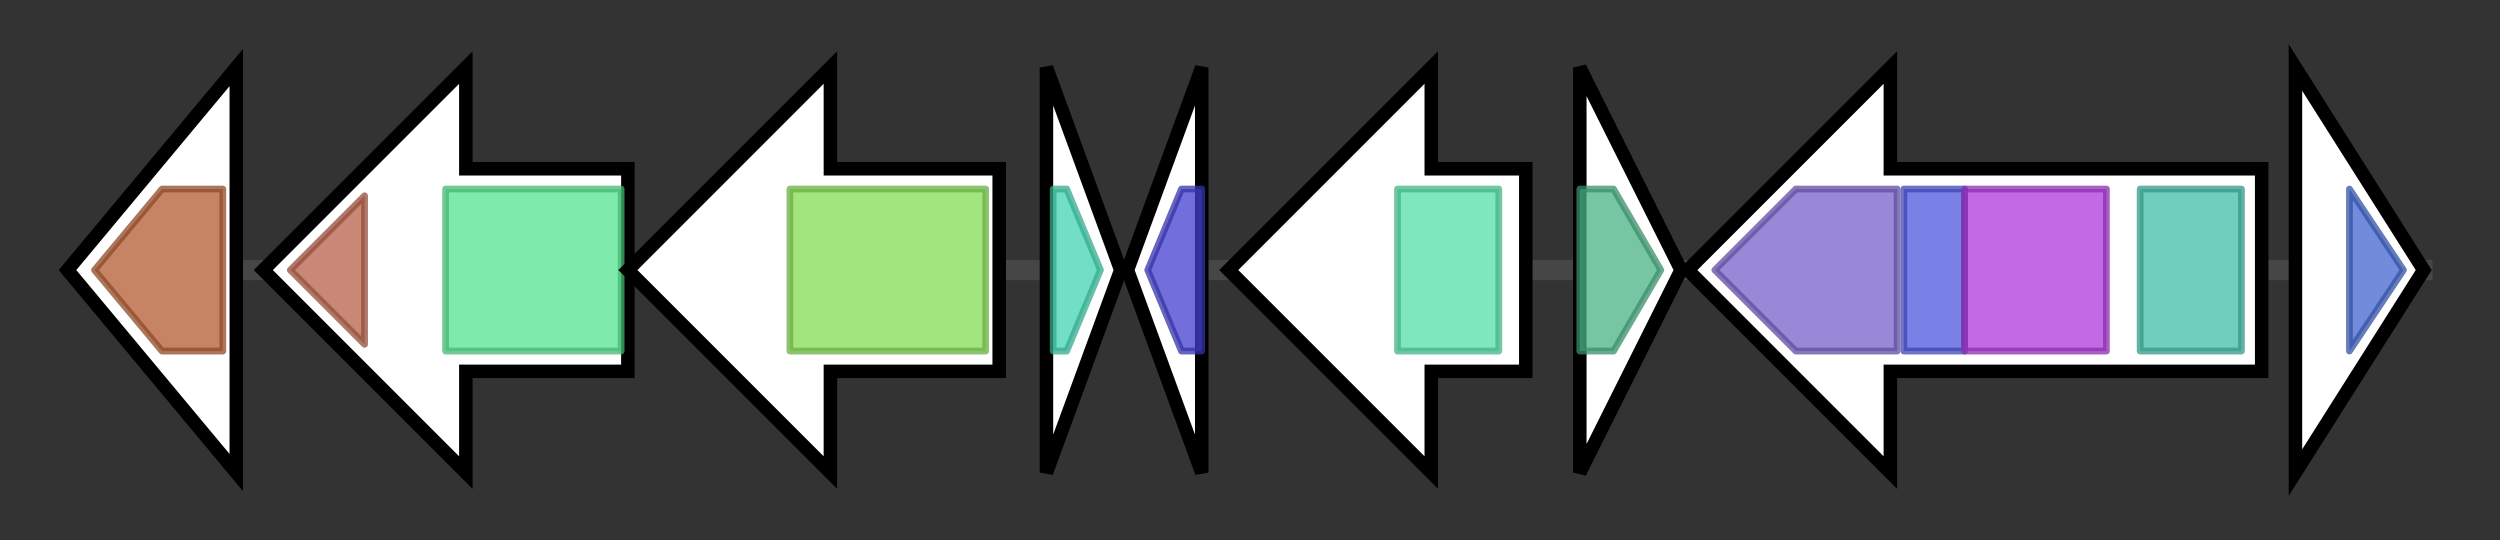 <svg version="1.1" baseProfile="full" xmlns="http://www.w3.org/2000/svg" width="370.3" height="80">
	<rect width="100%" height="100%" fill="#333333" stroke="none"/>
	<g>
		<line x1="10" y1="40.0" x2="360.3" y2="40.0" style="stroke:rgb(70,70,70); stroke-width:3 "/>
		<g>
			<title> (LGINICCL_00900)
hypothetical protein</title>
			<polygon class=" (LGINICCL_00900)
hypothetical protein" points="10,40 35,10 35,70" fill="rgb(255,255,255)" fill-opacity="1.0" stroke="rgb(0,0,0)" stroke-width="2"  />
			<g>
				<title>SQS_PSY (PF00494)
"Squalene/phytoene synthase"</title>
				<polygon class="PF00494" points="14,40 24,28 33,28 33,52 24,52" stroke-linejoin="round" width="22" height="24" fill="rgb(178,91,49)" stroke="rgb(142,72,39)" stroke-width="1" opacity="0.75" />
			</g>
		</g>
		<g>
			<title>cimA (LGINICCL_00901)
(R)-citramalate synthase</title>
			<polygon class="cimA (LGINICCL_00901)
(R)-citramalate synthase" points="93,25 69,25 69,10 39,40 69,70 69,55 93,55" fill="rgb(255,255,255)" fill-opacity="1.0" stroke="rgb(0,0,0)" stroke-width="2"  />
			<g>
				<title>LeuA_dimer (PF08502)
"LeuA allosteric (dimerisation) domain"</title>
				<polygon class="PF08502" points="43,40 54,29 54,51" stroke-linejoin="round" width="15" height="24" fill="rgb(182,95,71)" stroke="rgb(145,76,56)" stroke-width="1" opacity="0.75" />
			</g>
			<g>
				<title>HMGL-like (PF00682)
"HMGL-like"</title>
				<rect class="PF00682" x="66" y="28" stroke-linejoin="round" width="26" height="24" fill="rgb(84,228,141)" stroke="rgb(67,182,112)" stroke-width="1" opacity="0.75" />
			</g>
		</g>
		<g>
			<title>mshC (LGINICCL_00902)
L-cysteine:1D-myo-inositol 2-amino-2-deoxy-alpha-D-glucopyranoside ligase</title>
			<polygon class="mshC (LGINICCL_00902)
L-cysteine:1D-myo-inositol 2-amino-2-deoxy-alpha-D-glucopyranoside ligase" points="148,25 123,25 123,10 93,40 123,70 123,55 148,55" fill="rgb(255,255,255)" fill-opacity="1.0" stroke="rgb(0,0,0)" stroke-width="2"  />
			<g>
				<title>tRNA-synt_1e (PF01406)
"tRNA synthetases class I (C) catalytic domain"</title>
				<rect class="PF01406" x="117" y="28" stroke-linejoin="round" width="29" height="24" fill="rgb(131,218,83)" stroke="rgb(104,174,66)" stroke-width="1" opacity="0.75" />
			</g>
		</g>
		<g>
			<title> (LGINICCL_00903)
hypothetical protein</title>
			<polygon class=" (LGINICCL_00903)
hypothetical protein" points="155,10 166,40 155,70" fill="rgb(255,255,255)" fill-opacity="1.0" stroke="rgb(0,0,0)" stroke-width="2"  />
			<g>
				<title>YjbR (PF04237)
"YjbR"</title>
				<polygon class="PF04237" points="156,28 158,28 163,40 158,52 156,52" stroke-linejoin="round" width="8" height="24" fill="rgb(66,212,177)" stroke="rgb(52,169,141)" stroke-width="1" opacity="0.75" />
			</g>
		</g>
		<g>
			<title> (LGINICCL_00904)
hypothetical protein</title>
			<polygon class=" (LGINICCL_00904)
hypothetical protein" points="167,40 178,10 178,70" fill="rgb(255,255,255)" fill-opacity="1.0" stroke="rgb(0,0,0)" stroke-width="2"  />
			<g>
				<title>DUF5368 (PF17336)
"Family of unknown function (DUF5368)"</title>
				<polygon class="PF17336" points="170,40 175,28 178,28 178,52 175,52" stroke-linejoin="round" width="11" height="24" fill="rgb(67,63,209)" stroke="rgb(53,50,167)" stroke-width="1" opacity="0.75" />
			</g>
		</g>
		<g>
			<title> (LGINICCL_00905)
hypothetical protein</title>
			<polygon class=" (LGINICCL_00905)
hypothetical protein" points="226,25 212,25 212,10 182,40 212,70 212,55 226,55" fill="rgb(255,255,255)" fill-opacity="1.0" stroke="rgb(0,0,0)" stroke-width="2"  />
			<g>
				<title>Pyr_redox_2 (PF07992)
"Pyridine nucleotide-disulphide oxidoreductase"</title>
				<rect class="PF07992" x="207" y="28" stroke-linejoin="round" width="15" height="24" fill="rgb(83,223,167)" stroke="rgb(66,178,133)" stroke-width="1" opacity="0.75" />
			</g>
		</g>
		<g>
			<title>nsrR_1 (LGINICCL_00906)
HTH-type transcriptional repressor NsrR</title>
			<polygon class="nsrR_1 (LGINICCL_00906)
HTH-type transcriptional repressor NsrR" points="234,10 249,40 234,70" fill="rgb(255,255,255)" fill-opacity="1.0" stroke="rgb(0,0,0)" stroke-width="2"  />
			<g>
				<title>Rrf2 (PF02082)
"Iron-dependent Transcriptional regulator"</title>
				<polygon class="PF02082" points="234,28 239,28 246,40 246,40 239,52 234,52" stroke-linejoin="round" width="12" height="24" fill="rgb(73,178,133)" stroke="rgb(58,142,106)" stroke-width="1" opacity="0.75" />
			</g>
		</g>
		<g>
			<title>pepN (LGINICCL_00907)
Aminopeptidase N</title>
			<polygon class="pepN (LGINICCL_00907)
Aminopeptidase N" points="335,25 280,25 280,10 250,40 280,70 280,55 335,55" fill="rgb(255,255,255)" fill-opacity="1.0" stroke="rgb(0,0,0)" stroke-width="2"  />
			<g>
				<title>DUF3458_C (PF17432)
"Domain of unknown function (DUF3458_C) ARM repeats"</title>
				<polygon class="PF17432" points="254,40 266,28 281,28 281,52 266,52" stroke-linejoin="round" width="31" height="24" fill="rgb(119,96,201)" stroke="rgb(95,76,160)" stroke-width="1" opacity="0.75" />
			</g>
			<g>
				<title>DUF3458 (PF11940)
"Domain of unknown function (DUF3458) Ig-like fold"</title>
				<rect class="PF11940" x="282" y="28" stroke-linejoin="round" width="9" height="24" fill="rgb(78,87,221)" stroke="rgb(62,69,176)" stroke-width="1" opacity="0.75" />
			</g>
			<g>
				<title>Peptidase_M1 (PF01433)
"Peptidase family M1 domain"</title>
				<rect class="PF01433" x="291" y="28" stroke-linejoin="round" width="21" height="24" fill="rgb(173,57,219)" stroke="rgb(138,45,175)" stroke-width="1" opacity="0.75" />
			</g>
			<g>
				<title>Peptidase_M1_N (PF17900)
"Peptidase M1 N-terminal domain"</title>
				<rect class="PF17900" x="317" y="28" stroke-linejoin="round" width="15" height="24" fill="rgb(63,189,168)" stroke="rgb(50,151,134)" stroke-width="1" opacity="0.75" />
			</g>
		</g>
		<g>
			<title> (LGINICCL_00908)
hypothetical protein</title>
			<polygon class=" (LGINICCL_00908)
hypothetical protein" points="340,10 359,40 340,70" fill="rgb(255,255,255)" fill-opacity="1.0" stroke="rgb(0,0,0)" stroke-width="2"  />
			<g>
				<title>gag-asp_proteas (PF13975)
"gag-polyprotein putative aspartyl protease"</title>
				<polygon class="PF13975" points="348,28 348,28 356,40 348,52 348,52" stroke-linejoin="round" width="9" height="24" fill="rgb(65,102,205)" stroke="rgb(51,81,164)" stroke-width="1" opacity="0.75" />
			</g>
		</g>
	</g>
</svg>
